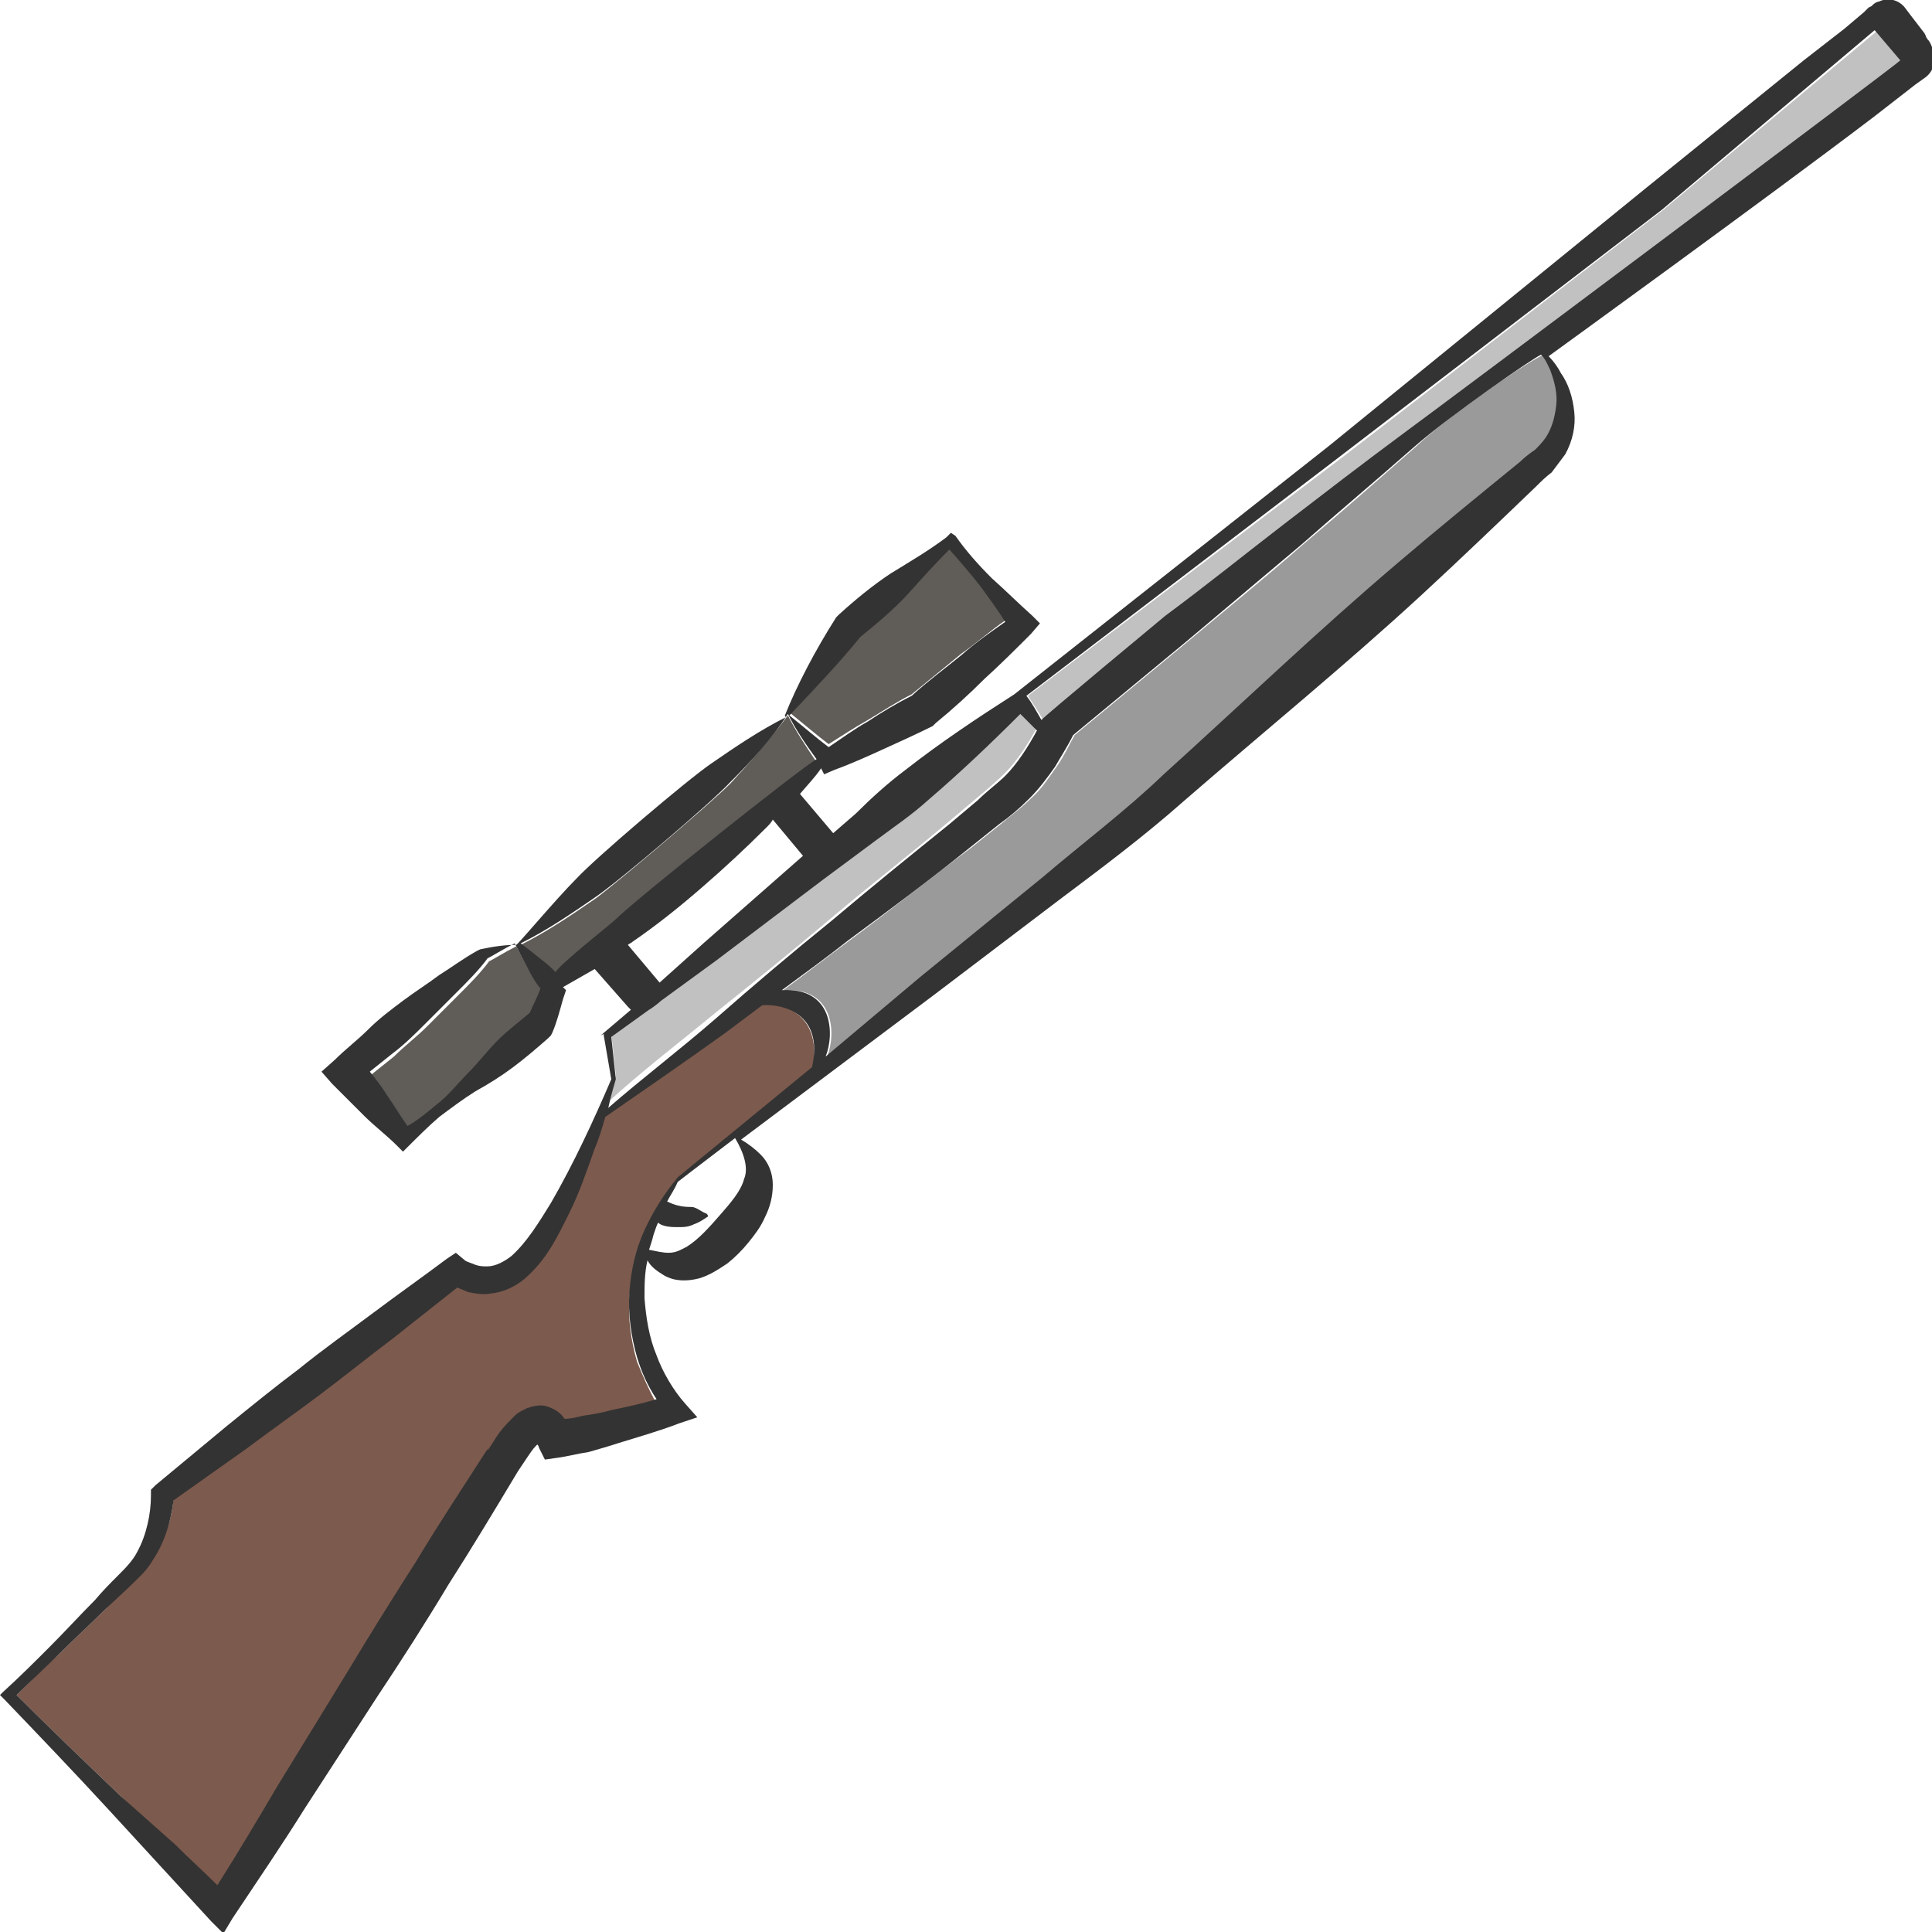 <?xml version="1.0" encoding="utf-8"?>
<!-- Generator: Adobe Illustrator 24.1.2, SVG Export Plug-In . SVG Version: 6.00 Build 0)  -->
<svg version="1.1" id="Layer_1" xmlns="http://www.w3.org/2000/svg" xmlns:xlink="http://www.w3.org/1999/xlink" x="0px" y="0px"
	 viewBox="0 0 128 128" style="enable-background:new 0 0 128 128;" xml:space="preserve">
<style type="text/css">
	.st0{fill:#605C58;}
	.st1{fill:#C1C1C1;}
	.st2{fill:#9B9A9A;}
	.st3{fill:#7C5A4D;}
	.st4{fill:#333333;}
</style>
<g>
	<path class="st0" d="M34.2,62.7c-0.8,0.4-1.4,0.8-2,1.1l0.2-0.1c-0.6,0.8-1.3,1.5-2,2.2c-0.7,0.7-1.4,1.4-2.1,2.1
		c-0.7,0.7-1.5,1.3-2.2,2c-0.5,0.4-1,0.8-1.5,1.2c0.4,0.5,0.7,1,1.1,1.5c0.5,0.7,0.9,1.4,1.4,2.1c0.7-0.5,1.3-0.9,1.9-1.4
		c0.8-0.6,1.4-1.4,2.1-2.1c0.7-0.8,1.3-1.5,2-2.2c0.7-0.7,1.4-1.2,2.1-1.8c0.2-0.5,0.5-1,0.8-1.5c-0.2-0.3-0.4-0.7-0.7-1.1
		L34.2,62.7z"/>
	<path class="st0" d="M52.2,47.4c-1.2,1.6-2.5,3.1-3.8,4.5c-1.4,1.4-7.3,6.4-8.9,7.6c-1.6,1.1-3.2,2.2-5,3.1
		c0.5,0.3,0.9,0.7,1.4,1.1c0.5,0.4,0.4,0.3,0.9,0.8c0.6-0.7,3.8-3.2,4-3.4c1.4-1.4,12.6-10.2,13.3-10.6
		C53.3,49.3,52.7,48.4,52.2,47.4z"/>
	<path class="st0" d="M57.5,47.7c1-0.6,1.9-1.2,2.9-1.7c1.1-0.9,2.2-1.8,3.3-2.7c1-0.7,1.9-1.5,2.9-2.2c-0.5-0.8-1-1.5-1.6-2.3
		c-0.6-0.9-1.3-1.7-2.1-2.5c-0.9,0.9-1.8,2-2.7,2.9c-1,1.1-2.1,2-3.2,2.9c-1.3,1.7-2.8,3.2-4.7,5.1c1,0.8,1.8,1.5,2.6,2.1
		C55.7,48.8,56.6,48.2,57.5,47.7z"/>
	<path class="st1" d="M110.2,13.9L88.8,30.4L68.1,46.1c0.3,0.5,0.7,1,1,1.6c0-0.1,8.2-6.9,8.2-6.9c2.6-2,5.2-4.1,7.9-6.1
		c2.6-2,5.3-4,7.9-6c2.6-1.9,32.9-24.6,32.9-24.6l-1.7-2L110.2,13.9z"/>
	<path class="st2" d="M93.8,29.6c-2.5,2.2-5,4.4-7.5,6.5c-2.5,2.2-5.1,4.3-7.6,6.4l-7.5,6.2c-0.4,0.7-0.7,1.4-1.2,2.1
		c-0.5,0.7-1,1.5-1.7,2.1c-0.7,0.7-1.3,1.1-2,1.7l-2,1.6c-2.7,2-5.3,4.1-8,6.1c-1.5,1.1-2.9,2.2-4.4,3.3c3.4-0.2,3.5,2.9,2.9,4.4
		l6.4-5.2l8.1-6.6c2.7-2.2,5.5-4.3,8-6.8c5.1-4.7,10.2-9.6,15.5-14c2.7-2.3,5.3-4.5,8.1-6.7c0.3-0.3,0.7-0.6,1-0.8
		c0.3-0.2,0.5-0.5,0.7-0.8c0.4-0.6,0.7-1.4,0.7-2.1c0.1-0.8-0.1-1.6-0.4-2.4c-0.1-0.4-0.3-0.8-0.6-1.1
		C101.6,23.7,96.1,27.4,93.8,29.6z"/>
	<path class="st1" d="M55.1,60.8c2.6-2.2,5.2-4.2,7.8-6.4l1.9-1.6c0.6-0.5,1.3-1.1,1.8-1.6c0.8-0.8,1.5-1.9,2.1-3
		c-0.4-0.4-0.8-0.7-1.1-1.1c-1.9,2-3.9,3.9-6.1,5.7c-1.1,0.9-2.3,1.8-3.5,2.7l-3.5,2.6l-7,5.3l-3.7,2.7c-0.2,0.1-0.6,0.5-0.8,0.6
		l-2.5,1.8l0.3,2.7c0,0,0,0.1,0,0.1c-0.2,0.7-0.3,1-0.5,1.7c2.3-2.1,4.8-4,7.1-5.9C49.9,65.1,52.5,63,55.1,60.8z"/>
	<path class="st3" d="M50.5,66.4c-0.8,0.6-1.6,1.2-2.4,1.8c-2.5,1.8-5.4,3.8-8,5.6c-0.2,0.7-0.5,1.4-0.7,2.1
		c-0.5,1.5-1.1,2.9-1.7,4.3c-0.7,1.4-1.4,2.9-2.7,4.1c-0.6,0.6-1.5,1.1-2.5,1.2c-0.5,0.1-1,0-1.5-0.1c-0.2-0.1-0.5-0.1-0.7-0.3
		c0,0,0,0,0,0c-1.4,1.1-2.9,2.3-4.3,3.4c-1.6,1.3-3.2,2.5-4.8,3.7c-1.6,1.2-3.3,2.4-4.9,3.6l-4.8,3.4c-0.1,1.5-0.6,2.8-1.4,4
		c-0.4,0.7-1,1.2-1.5,1.7L7,106.6c-1,1-2.1,2-3.1,3c-1,0.9-1.9,1.8-2.8,2.7c2.3,2.3,4.6,4.5,6.9,6.7l3.6,3.5
		c0.9,0.9,1.9,1.8,2.8,2.7c1.3-2.2,2.6-4.4,4-6.6l4.6-7.5c1.5-2.5,3.1-5,4.6-7.4c1.6-2.5,3.2-4.9,4.7-7.4l0,0.1
		c0.2-0.4,0.5-0.8,0.8-1.2c0.3-0.4,0.6-0.8,1-1.1c0.2-0.2,0.5-0.4,0.8-0.5c0.3-0.2,0.9-0.3,1.4-0.1c0.5,0.2,0.8,0.5,1.1,0.8
		c0,0,0,0,0,0c0.4-0.1,0.8-0.1,1.2-0.2c0.7-0.1,1.3-0.3,2-0.4c1-0.2,1.9-0.5,2.9-0.7c-0.5-0.9-0.9-1.8-1.3-2.8
		c-0.4-1.4-0.6-2.8-0.5-4.3c0.1-1.4,0.4-2.8,1-4.1c0.6-1.3,1.3-2.5,2.2-3.5c0,0,0,0,0,0c0,0,0,0,0,0l8.9-7.3
		C54.6,67.1,51.8,66.5,50.5,66.4z"/>
	<path class="st4" d="M127.7,2.6c-0.1-0.2-0.1-0.1-0.1-0.2l-0.1-0.2l-1-1.3l-0.3-0.4c-0.4-0.5-1.1-0.7-1.7-0.4
		c-0.1,0-0.3,0.1-0.4,0.2l-0.1,0.1l-0.2,0.1l-0.3,0.3l-1.3,1.1L119.5,4L109,12.5l-20.9,17L67.2,46c-2.5,1.6-4.9,3.2-7.2,5
		c-1.2,0.9-2.3,1.9-3.3,2.9l-1.5,1.3c0,0,0,0,0,0l-2.2-2.6c0.5-0.6,1-1.1,1.4-1.7l0.2,0.4l0.7-0.3c1.1-0.4,2.2-0.9,3.3-1.4
		c1.1-0.5,2.2-1,3.2-1.5l0.1-0.1l0.1-0.1c1.1-0.9,2.2-1.9,3.2-2.9c1.1-1,2.1-2,3.1-3l0.6-0.7l-0.5-0.5c-0.9-0.8-1.8-1.7-2.7-2.5
		c-0.9-0.9-1.7-1.8-2.4-2.8L63,35.3l-0.3,0.3c-1.2,0.9-2.4,1.6-3.7,2.4c-1.2,0.8-2.3,1.7-3.4,2.7l-0.1,0.1l-0.1,0.1
		c-1.4,2.2-2.6,4.5-3.4,6.5c0,0,0,0.1,0.1,0.1c-1.8,0.9-3.4,2-5,3.1c-1.6,1.1-7.6,6.2-8.9,7.6c-1.4,1.4-3.9,4.4-4,4.4
		c-0.7,0-1.5,0.1-2.4,0.3l0,0l-0.2,0.1c-0.9,0.5-1.7,1.1-2.5,1.6c-0.8,0.6-1.6,1.1-2.4,1.7c-0.8,0.6-1.6,1.2-2.3,1.9
		c-0.7,0.7-1.5,1.3-2.2,2l-0.9,0.8l0.7,0.8c0.7,0.7,1.4,1.4,2.1,2.1c0.7,0.7,1.5,1.3,2.2,2l0.4,0.4l0.3-0.3c0.7-0.7,1.4-1.4,2.1-2
		c0.8-0.6,1.6-1.2,2.4-1.7c0.9-0.5,1.7-1,2.5-1.6c0.8-0.6,1.5-1.2,2.3-1.9l0.2-0.2l0.1-0.2c0.3-0.7,0.5-1.5,0.7-2.2l0.2-0.6
		l-0.2-0.2c0.7-0.4,1.4-0.8,2.1-1.2l2.2,2.5c0.1,0.1,0.2,0.2,0.2,0.2l-2,1.7L40,68.5l0,0.1l0.5,2.9c-1.2,2.8-2.5,5.6-4,8.2
		c-0.8,1.3-1.6,2.6-2.6,3.5c-0.5,0.4-1.1,0.7-1.6,0.7c-0.3,0-0.5,0-0.8-0.1c-0.2-0.1-0.6-0.2-0.7-0.3L30.2,83l-0.6,0.4
		c-1.6,1.2-3.3,2.4-4.9,3.6c-1.6,1.2-3.3,2.4-4.9,3.7c-1.6,1.2-3.2,2.5-4.8,3.8l-4.7,3.9L10,98.7l0,0.4c0,1.2-0.3,2.6-0.9,3.7
		c-0.3,0.6-0.8,1.1-1.3,1.6c-0.5,0.5-1,1-1.5,1.6c-1,1-2,2.1-3,3.1c-1,1-2,2-3.1,3L0,112.3l0.3,0.3c2.3,2.4,4.6,4.8,6.9,7.3l3.4,3.7
		c1.1,1.2,2.3,2.5,3.4,3.7l0.8,0.8l0.6-1c1.6-2.4,3.3-4.9,4.8-7.3l4.8-7.4c1.6-2.4,3.2-4.9,4.7-7.4c1.6-2.5,3.1-5,4.6-7.5l0,0l0,0
		c0.2-0.3,0.4-0.6,0.6-0.9c0.2-0.3,0.4-0.6,0.6-0.8c0,0,0.1-0.1,0.1-0.1c0,0,0.1,0.1,0.1,0.2l0.4,0.8l0.7-0.1
		c0.8-0.1,1.5-0.3,2.2-0.4c0.7-0.2,1.4-0.4,2-0.6c1.3-0.4,2.7-0.8,4-1.3l1.2-0.4l-0.8-0.9c-0.8-0.9-1.5-2.1-1.9-3.2
		c-0.5-1.2-0.7-2.5-0.8-3.8c0-0.8,0-1.7,0.2-2.5c0.2,0.4,0.6,0.7,1.1,1c0.7,0.4,1.5,0.4,2.3,0.2c0.7-0.2,1.3-0.6,1.9-1
		c0.5-0.4,1-0.9,1.4-1.4c0.4-0.5,0.8-1,1.1-1.7c0.3-0.6,0.5-1.3,0.5-2.1c0-0.8-0.3-1.5-0.8-2c-0.4-0.4-0.8-0.7-1.3-1l12.8-9.6
		l8.3-6.3c2.8-2.1,5.6-4.2,8.2-6.5c5.3-4.6,10.7-9,15.8-13.7c2.6-2.4,5.1-4.8,7.6-7.2c0.3-0.3,0.6-0.6,1-0.9
		c0.3-0.4,0.6-0.8,0.9-1.2c0.5-0.9,0.7-1.9,0.6-2.8c-0.1-1-0.4-1.9-0.9-2.6c-0.2-0.4-0.5-0.8-0.8-1.1c0,0,14.5-10.5,21.6-15.9
		l2.7-2.1l0.7-0.5c0.5-0.4,0.7-1.1,0.5-1.7C127.9,2.8,127.8,2.7,127.7,2.6z M57,42.2c1.1-0.9,2.2-1.8,3.2-2.9c0.9-1,1.8-2,2.7-2.9
		c0.7,0.8,1.4,1.6,2.1,2.5c0.5,0.7,1.1,1.5,1.6,2.3c-1,0.7-2,1.4-2.9,2.2c-1.1,0.9-2.2,1.7-3.3,2.7c-1,0.5-2,1.1-2.9,1.7
		c-0.9,0.5-1.7,1.1-2.6,1.7c-0.8-0.6-1.6-1.3-2.6-2.1C54.2,45.4,55.7,43.8,57,42.2z M35.1,67.1c-0.7,0.6-1.5,1.2-2.1,1.8
		c-0.7,0.7-1.3,1.5-2,2.2c-0.7,0.7-1.3,1.5-2.1,2.1c-0.6,0.5-1.2,1-1.9,1.4c-0.5-0.7-0.9-1.4-1.4-2.1c-0.3-0.5-0.7-1-1.1-1.5
		c0.5-0.4,1-0.8,1.5-1.2c0.8-0.6,1.5-1.3,2.2-2c0.7-0.7,1.4-1.4,2.1-2.1c0.7-0.7,1.4-1.4,2-2.2l-0.2,0.1c0.6-0.3,1.2-0.7,2-1.1
		l1,1.9c0.2,0.4,0.4,0.7,0.7,1.1C35.6,66.1,35.3,66.6,35.1,67.1z M36.8,64.4c-0.5-0.5-0.4-0.4-0.9-0.8c-0.5-0.4-1-0.8-1.4-1.1
		c1.8-0.9,3.4-2,5-3.1c1.6-1.1,7.6-6.2,8.9-7.6c1.4-1.4,2.7-2.8,3.8-4.5c0.5,1,1.1,1.9,1.9,3c-0.8,0.4-11.9,9.2-13.3,10.6
		C40.5,61.2,37.3,63.7,36.8,64.4z M41.6,62.6c0.1-0.1,0.2-0.1,0.3-0.2c1.6-1.1,3.1-2.3,4.6-3.6c1.5-1.3,2.9-2.6,4.3-4
		c0.1-0.1,0.3-0.3,0.4-0.5l2,2.4c0,0,0,0,0,0l0,0l-6.6,5.8l-2.9,2.6C43.7,65.1,41.6,62.6,41.6,62.6z M40.8,71.5
		C40.8,71.5,40.8,71.5,40.8,71.5l-0.3-2.8l2.5-1.8c0.2-0.1,0.7-0.5,0.8-0.6l3.7-2.7l7-5.3l3.5-2.6c1.2-0.9,2.4-1.7,3.5-2.7
		c2.1-1.8,4.1-3.7,6.1-5.7c0.4,0.4,0.7,0.7,1.1,1.1c-0.6,1.1-1.3,2.2-2.1,3c-0.5,0.5-1.2,1-1.8,1.6l-1.9,1.6
		c-2.6,2.1-5.2,4.2-7.8,6.4c-2.6,2.1-5.2,4.3-7.7,6.5c-2.3,2-4.8,3.9-7.1,5.9C40.5,72.5,40.6,72.2,40.8,71.5z M49.3,78.1
		c-0.2,0.8-0.9,1.6-1.6,2.4c-0.7,0.8-1.4,1.6-2.2,2.1c-0.4,0.2-0.7,0.4-1.2,0.4c-0.4,0-0.8-0.1-1.3-0.2c0.1-0.3,0.2-0.6,0.3-1
		c0.1-0.3,0.2-0.6,0.3-0.8c0.3,0.3,1,0.3,1.3,0.3c0.4,0,0.7,0,1.1-0.2c0.3-0.1,0.6-0.3,0.9-0.5c0,0,0,0,0,0c0-0.1,0-0.1-0.1-0.2l0,0
		c-0.3-0.1-0.5-0.3-0.8-0.4c-0.2-0.1-0.8,0.1-1.8-0.4c0.2-0.4,0.5-0.8,0.7-1.3c0,0,0,0,0,0l3.8-2.9C49.3,76.4,49.6,77.4,49.3,78.1z
		 M53.8,70.7L44.9,78c0,0,0,0,0,0c0,0,0,0,0,0c-0.9,1.1-1.6,2.2-2.2,3.5c-0.6,1.3-0.9,2.7-1,4.1c-0.1,1.4,0.1,2.9,0.5,4.3
		c0.3,1,0.7,1.9,1.3,2.8c-1,0.3-1.9,0.5-2.9,0.7c-0.7,0.2-1.3,0.3-2,0.4c-0.4,0.1-0.8,0.2-1.2,0.2c0,0,0,0,0,0
		c-0.2-0.3-0.5-0.6-1.1-0.8c-0.5-0.2-1.1,0-1.4,0.1c-0.4,0.2-0.6,0.3-0.8,0.5c-0.4,0.4-0.7,0.7-1,1.1c-0.3,0.4-0.5,0.8-0.8,1.2
		l0-0.1c-1.6,2.5-3.2,4.9-4.7,7.4c-1.6,2.5-3.1,4.9-4.6,7.4l-4.6,7.5c-1.3,2.2-2.6,4.4-4,6.6c-0.9-0.9-1.9-1.8-2.8-2.7L8,119
		c-2.3-2.2-4.7-4.5-6.9-6.7c0.9-0.9,1.9-1.8,2.8-2.7c1-1,2.1-2,3.1-3l1.6-1.5c0.5-0.5,1.1-1,1.5-1.7c0.8-1.2,1.2-2.5,1.4-4l4.8-3.4
		c1.6-1.2,3.3-2.4,4.9-3.6c1.6-1.2,3.2-2.5,4.8-3.7c1.4-1.1,2.9-2.3,4.3-3.4c0,0,0,0,0,0c0.2,0.1,0.5,0.2,0.7,0.3
		c0.5,0.1,1,0.2,1.5,0.1c1-0.1,1.9-0.6,2.5-1.2c1.3-1.2,2-2.7,2.7-4.1c0.7-1.4,1.2-2.9,1.7-4.3c0.3-0.7,0.5-1.4,0.7-2.1
		c2.6-1.8,5.5-3.8,8-5.6c0.8-0.6,1.6-1.2,2.4-1.8C51.8,66.5,54.6,67.1,53.8,70.7z M102.7,24.5c0.3,0.8,0.5,1.6,0.4,2.4
		c-0.1,0.8-0.3,1.5-0.7,2.1c-0.2,0.3-0.5,0.6-0.7,0.8c-0.3,0.2-0.7,0.5-1,0.8c-2.7,2.2-5.4,4.4-8.1,6.7c-5.3,4.5-10.3,9.3-15.5,14
		c-2.5,2.4-5.3,4.5-8,6.8L61,64.7L54.7,70c0.6-1.5,0.5-4.6-2.9-4.4c1.5-1.1,3-2.2,4.4-3.3c2.7-2,5.4-4,8-6.1l2-1.6
		c0.7-0.5,1.3-1,2-1.7c0.7-0.7,1.2-1.4,1.7-2.1c0.4-0.7,0.8-1.3,1.2-2.1l7.5-6.2c2.5-2.1,5.1-4.3,7.6-6.4c2.5-2.2,5-4.3,7.5-6.5
		c2.4-2.1,7.9-5.9,8.4-6.1C102.4,23.8,102.5,24.1,102.7,24.5z M93,28.7c-2.7,2-5.3,4-7.9,6c-2.6,2-5.2,4.1-7.9,6.1
		c0,0-8.2,6.8-8.2,6.9c-0.3-0.5-0.6-1.1-1-1.6l20.7-15.8l21.4-16.4l14.1-11.9l1.7,2C125.9,4.1,95.6,26.8,93,28.7z"/>
</g>
</svg>
